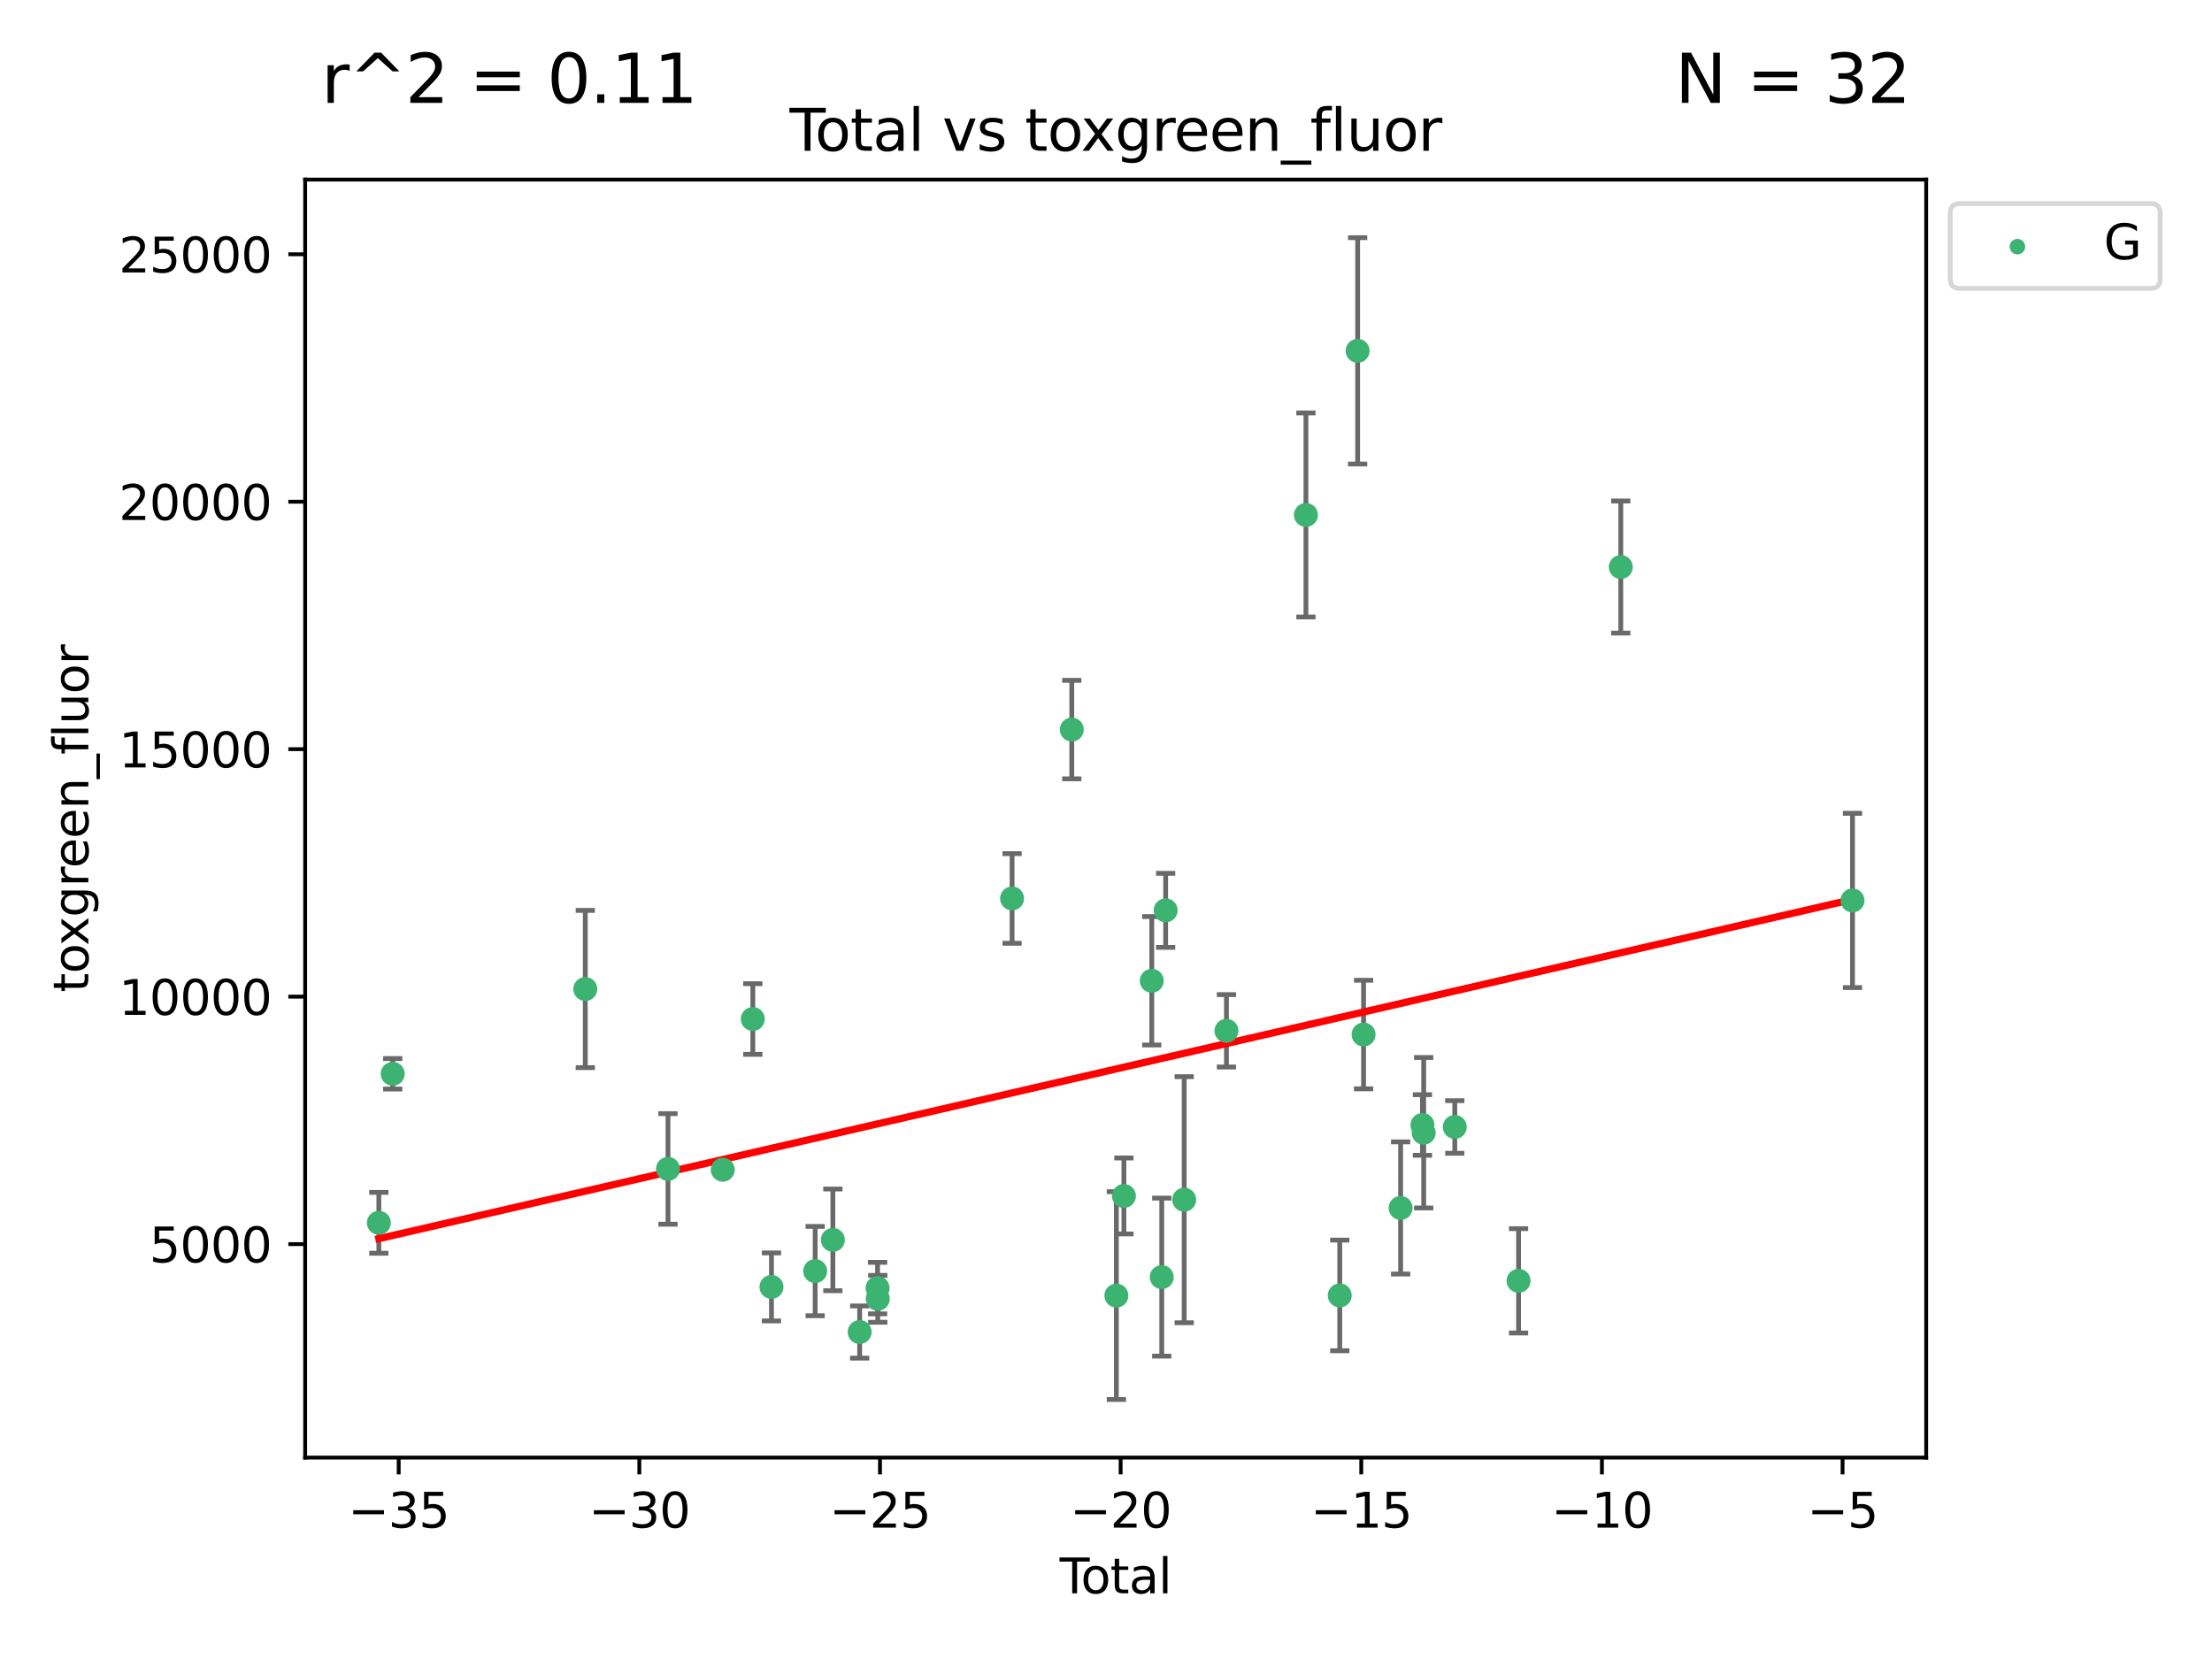 <?xml version="1.0" encoding="utf-8" standalone="no"?>
<!DOCTYPE svg PUBLIC "-//W3C//DTD SVG 1.1//EN"
  "http://www.w3.org/Graphics/SVG/1.1/DTD/svg11.dtd">
<svg xmlns:xlink="http://www.w3.org/1999/xlink" width="460.8pt" height="345.6pt" viewBox="0 0 460.8 345.6" xmlns="http://www.w3.org/2000/svg" version="1.1">
 <defs>
  <style type="text/css">*{stroke-linejoin: round; stroke-linecap: butt}</style>
 </defs>
 <g id="figure_1">
  <g id="patch_1">
   <path d="M 0 345.6 
L 460.8 345.6 
L 460.8 0 
L 0 0 
z
" style="fill: #ffffff"/>
  </g>
  <g id="axes_1">
   <g id="patch_2">
    <path d="M 63.571 303.64 
L 401.26 303.64 
L 401.26 37.411 
L 63.571 37.411 
z
" style="fill: #ffffff"/>
   </g>
   <g id="PathCollection_1">
    <defs>
     <path id="mbbb6af4515" d="M 0 1.118 
C 0.297 1.118 0.581 1 0.791 0.791 
C 1 0.581 1.118 0.297 1.118 0 
C 1.118 -0.297 1 -0.581 0.791 -0.791 
C 0.581 -1 0.297 -1.118 0 -1.118 
C -0.297 -1.118 -0.581 -1 -0.791 -0.791 
C -1 -0.581 -1.118 -0.297 -1.118 0 
C -1.118 0.297 -1 0.581 -0.791 0.791 
C -0.581 1 -0.297 1.118 0 1.118 
z
" style="stroke: #3cb371"/>
    </defs>
    <g clip-path="url(#p55f880f26c)">
     <use xlink:href="#mbbb6af4515" x="78.921" y="254.733" style="fill: #3cb371; stroke: #3cb371"/>
     <use xlink:href="#mbbb6af4515" x="81.805" y="223.696" style="fill: #3cb371; stroke: #3cb371"/>
     <use xlink:href="#mbbb6af4515" x="121.926" y="206.031" style="fill: #3cb371; stroke: #3cb371"/>
     <use xlink:href="#mbbb6af4515" x="139.152" y="243.507" style="fill: #3cb371; stroke: #3cb371"/>
     <use xlink:href="#mbbb6af4515" x="150.564" y="243.675" style="fill: #3cb371; stroke: #3cb371"/>
     <use xlink:href="#mbbb6af4515" x="156.824" y="212.277" style="fill: #3cb371; stroke: #3cb371"/>
     <use xlink:href="#mbbb6af4515" x="160.712" y="268.086" style="fill: #3cb371; stroke: #3cb371"/>
     <use xlink:href="#mbbb6af4515" x="169.813" y="264.787" style="fill: #3cb371; stroke: #3cb371"/>
     <use xlink:href="#mbbb6af4515" x="173.502" y="258.29" style="fill: #3cb371; stroke: #3cb371"/>
     <use xlink:href="#mbbb6af4515" x="179.083" y="277.486" style="fill: #3cb371; stroke: #3cb371"/>
     <use xlink:href="#mbbb6af4515" x="182.814" y="268.329" style="fill: #3cb371; stroke: #3cb371"/>
     <use xlink:href="#mbbb6af4515" x="182.856" y="270.569" style="fill: #3cb371; stroke: #3cb371"/>
     <use xlink:href="#mbbb6af4515" x="210.835" y="187.165" style="fill: #3cb371; stroke: #3cb371"/>
     <use xlink:href="#mbbb6af4515" x="223.271" y="151.986" style="fill: #3cb371; stroke: #3cb371"/>
     <use xlink:href="#mbbb6af4515" x="232.562" y="269.895" style="fill: #3cb371; stroke: #3cb371"/>
     <use xlink:href="#mbbb6af4515" x="234.132" y="249.143" style="fill: #3cb371; stroke: #3cb371"/>
     <use xlink:href="#mbbb6af4515" x="239.934" y="204.313" style="fill: #3cb371; stroke: #3cb371"/>
     <use xlink:href="#mbbb6af4515" x="242.015" y="266.047" style="fill: #3cb371; stroke: #3cb371"/>
     <use xlink:href="#mbbb6af4515" x="242.825" y="189.643" style="fill: #3cb371; stroke: #3cb371"/>
     <use xlink:href="#mbbb6af4515" x="246.69" y="249.917" style="fill: #3cb371; stroke: #3cb371"/>
     <use xlink:href="#mbbb6af4515" x="255.491" y="214.737" style="fill: #3cb371; stroke: #3cb371"/>
     <use xlink:href="#mbbb6af4515" x="272.047" y="107.273" style="fill: #3cb371; stroke: #3cb371"/>
     <use xlink:href="#mbbb6af4515" x="279.094" y="269.859" style="fill: #3cb371; stroke: #3cb371"/>
     <use xlink:href="#mbbb6af4515" x="282.821" y="73.086" style="fill: #3cb371; stroke: #3cb371"/>
     <use xlink:href="#mbbb6af4515" x="284.057" y="215.514" style="fill: #3cb371; stroke: #3cb371"/>
     <use xlink:href="#mbbb6af4515" x="291.777" y="251.643" style="fill: #3cb371; stroke: #3cb371"/>
     <use xlink:href="#mbbb6af4515" x="296.322" y="234.353" style="fill: #3cb371; stroke: #3cb371"/>
     <use xlink:href="#mbbb6af4515" x="296.584" y="235.969" style="fill: #3cb371; stroke: #3cb371"/>
     <use xlink:href="#mbbb6af4515" x="303.058" y="234.766" style="fill: #3cb371; stroke: #3cb371"/>
     <use xlink:href="#mbbb6af4515" x="316.347" y="266.818" style="fill: #3cb371; stroke: #3cb371"/>
     <use xlink:href="#mbbb6af4515" x="337.639" y="118.122" style="fill: #3cb371; stroke: #3cb371"/>
     <use xlink:href="#mbbb6af4515" x="385.911" y="187.579" style="fill: #3cb371; stroke: #3cb371"/>
    </g>
   </g>
   <g id="matplotlib.axis_1">
    <g id="xtick_1">
     <g id="line2d_1">
      <defs>
       <path id="ma88fedb3bf" d="M 0 0 
L 0 3.5 
" style="stroke: #000000; stroke-width: 0.8"/>
      </defs>
      <g>
       <use xlink:href="#ma88fedb3bf" x="83.054" y="303.64" style="stroke: #000000; stroke-width: 0.8"/>
      </g>
     </g>
     <g id="text_1">
      <!-- −35 -->
      <g transform="translate(72.501 318.238)scale(0.1 -0.1)">
       <defs>
        <path id="DejaVuSans-2212" d="M 678 2272 
L 4684 2272 
L 4684 1741 
L 678 1741 
L 678 2272 
z
" transform="scale(0.016)"/>
        <path id="DejaVuSans-33" d="M 2597 2516 
Q 3050 2419 3304 2112 
Q 3559 1806 3559 1356 
Q 3559 666 3084 287 
Q 2609 -91 1734 -91 
Q 1441 -91 1130 -33 
Q 819 25 488 141 
L 488 750 
Q 750 597 1062 519 
Q 1375 441 1716 441 
Q 2309 441 2620 675 
Q 2931 909 2931 1356 
Q 2931 1769 2642 2001 
Q 2353 2234 1838 2234 
L 1294 2234 
L 1294 2753 
L 1863 2753 
Q 2328 2753 2575 2939 
Q 2822 3125 2822 3475 
Q 2822 3834 2567 4026 
Q 2313 4219 1838 4219 
Q 1578 4219 1281 4162 
Q 984 4106 628 3988 
L 628 4550 
Q 988 4650 1302 4700 
Q 1616 4750 1894 4750 
Q 2613 4750 3031 4423 
Q 3450 4097 3450 3541 
Q 3450 3153 3228 2886 
Q 3006 2619 2597 2516 
z
" transform="scale(0.016)"/>
        <path id="DejaVuSans-35" d="M 691 4666 
L 3169 4666 
L 3169 4134 
L 1269 4134 
L 1269 2991 
Q 1406 3038 1543 3061 
Q 1681 3084 1819 3084 
Q 2600 3084 3056 2656 
Q 3513 2228 3513 1497 
Q 3513 744 3044 326 
Q 2575 -91 1722 -91 
Q 1428 -91 1123 -41 
Q 819 9 494 109 
L 494 744 
Q 775 591 1075 516 
Q 1375 441 1709 441 
Q 2250 441 2565 725 
Q 2881 1009 2881 1497 
Q 2881 1984 2565 2268 
Q 2250 2553 1709 2553 
Q 1456 2553 1204 2497 
Q 953 2441 691 2322 
L 691 4666 
z
" transform="scale(0.016)"/>
       </defs>
       <use xlink:href="#DejaVuSans-2212"/>
       <use xlink:href="#DejaVuSans-33" x="83.789"/>
       <use xlink:href="#DejaVuSans-35" x="147.412"/>
      </g>
     </g>
    </g>
    <g id="xtick_2">
     <g id="line2d_2">
      <g>
       <use xlink:href="#ma88fedb3bf" x="133.185" y="303.64" style="stroke: #000000; stroke-width: 0.8"/>
      </g>
     </g>
     <g id="text_2">
      <!-- −30 -->
      <g transform="translate(122.632 318.238)scale(0.1 -0.1)">
       <defs>
        <path id="DejaVuSans-30" d="M 2034 4250 
Q 1547 4250 1301 3770 
Q 1056 3291 1056 2328 
Q 1056 1369 1301 889 
Q 1547 409 2034 409 
Q 2525 409 2770 889 
Q 3016 1369 3016 2328 
Q 3016 3291 2770 3770 
Q 2525 4250 2034 4250 
z
M 2034 4750 
Q 2819 4750 3233 4129 
Q 3647 3509 3647 2328 
Q 3647 1150 3233 529 
Q 2819 -91 2034 -91 
Q 1250 -91 836 529 
Q 422 1150 422 2328 
Q 422 3509 836 4129 
Q 1250 4750 2034 4750 
z
" transform="scale(0.016)"/>
       </defs>
       <use xlink:href="#DejaVuSans-2212"/>
       <use xlink:href="#DejaVuSans-33" x="83.789"/>
       <use xlink:href="#DejaVuSans-30" x="147.412"/>
      </g>
     </g>
    </g>
    <g id="xtick_3">
     <g id="line2d_3">
      <g>
       <use xlink:href="#ma88fedb3bf" x="183.316" y="303.64" style="stroke: #000000; stroke-width: 0.8"/>
      </g>
     </g>
     <g id="text_3">
      <!-- −25 -->
      <g transform="translate(172.763 318.238)scale(0.1 -0.1)">
       <defs>
        <path id="DejaVuSans-32" d="M 1228 531 
L 3431 531 
L 3431 0 
L 469 0 
L 469 531 
Q 828 903 1448 1529 
Q 2069 2156 2228 2338 
Q 2531 2678 2651 2914 
Q 2772 3150 2772 3378 
Q 2772 3750 2511 3984 
Q 2250 4219 1831 4219 
Q 1534 4219 1204 4116 
Q 875 4013 500 3803 
L 500 4441 
Q 881 4594 1212 4672 
Q 1544 4750 1819 4750 
Q 2544 4750 2975 4387 
Q 3406 4025 3406 3419 
Q 3406 3131 3298 2873 
Q 3191 2616 2906 2266 
Q 2828 2175 2409 1742 
Q 1991 1309 1228 531 
z
" transform="scale(0.016)"/>
       </defs>
       <use xlink:href="#DejaVuSans-2212"/>
       <use xlink:href="#DejaVuSans-32" x="83.789"/>
       <use xlink:href="#DejaVuSans-35" x="147.412"/>
      </g>
     </g>
    </g>
    <g id="xtick_4">
     <g id="line2d_4">
      <g>
       <use xlink:href="#ma88fedb3bf" x="233.447" y="303.64" style="stroke: #000000; stroke-width: 0.8"/>
      </g>
     </g>
     <g id="text_4">
      <!-- −20 -->
      <g transform="translate(222.895 318.238)scale(0.1 -0.1)">
       <use xlink:href="#DejaVuSans-2212"/>
       <use xlink:href="#DejaVuSans-32" x="83.789"/>
       <use xlink:href="#DejaVuSans-30" x="147.412"/>
      </g>
     </g>
    </g>
    <g id="xtick_5">
     <g id="line2d_5">
      <g>
       <use xlink:href="#ma88fedb3bf" x="283.578" y="303.64" style="stroke: #000000; stroke-width: 0.8"/>
      </g>
     </g>
     <g id="text_5">
      <!-- −15 -->
      <g transform="translate(273.026 318.238)scale(0.1 -0.1)">
       <defs>
        <path id="DejaVuSans-31" d="M 794 531 
L 1825 531 
L 1825 4091 
L 703 3866 
L 703 4441 
L 1819 4666 
L 2450 4666 
L 2450 531 
L 3481 531 
L 3481 0 
L 794 0 
L 794 531 
z
" transform="scale(0.016)"/>
       </defs>
       <use xlink:href="#DejaVuSans-2212"/>
       <use xlink:href="#DejaVuSans-31" x="83.789"/>
       <use xlink:href="#DejaVuSans-35" x="147.412"/>
      </g>
     </g>
    </g>
    <g id="xtick_6">
     <g id="line2d_6">
      <g>
       <use xlink:href="#ma88fedb3bf" x="333.709" y="303.64" style="stroke: #000000; stroke-width: 0.8"/>
      </g>
     </g>
     <g id="text_6">
      <!-- −10 -->
      <g transform="translate(323.157 318.238)scale(0.1 -0.1)">
       <use xlink:href="#DejaVuSans-2212"/>
       <use xlink:href="#DejaVuSans-31" x="83.789"/>
       <use xlink:href="#DejaVuSans-30" x="147.412"/>
      </g>
     </g>
    </g>
    <g id="xtick_7">
     <g id="line2d_7">
      <g>
       <use xlink:href="#ma88fedb3bf" x="383.84" y="303.64" style="stroke: #000000; stroke-width: 0.8"/>
      </g>
     </g>
     <g id="text_7">
      <!-- −5 -->
      <g transform="translate(376.469 318.238)scale(0.1 -0.1)">
       <use xlink:href="#DejaVuSans-2212"/>
       <use xlink:href="#DejaVuSans-35" x="83.789"/>
      </g>
     </g>
    </g>
    <g id="text_8">
     <!-- Total -->
     <g transform="translate(220.739 331.917)scale(0.1 -0.1)">
      <defs>
       <path id="DejaVuSans-54" d="M -19 4666 
L 3928 4666 
L 3928 4134 
L 2272 4134 
L 2272 0 
L 1638 0 
L 1638 4134 
L -19 4134 
L -19 4666 
z
" transform="scale(0.016)"/>
       <path id="DejaVuSans-6f" d="M 1959 3097 
Q 1497 3097 1228 2736 
Q 959 2375 959 1747 
Q 959 1119 1226 758 
Q 1494 397 1959 397 
Q 2419 397 2687 759 
Q 2956 1122 2956 1747 
Q 2956 2369 2687 2733 
Q 2419 3097 1959 3097 
z
M 1959 3584 
Q 2709 3584 3137 3096 
Q 3566 2609 3566 1747 
Q 3566 888 3137 398 
Q 2709 -91 1959 -91 
Q 1206 -91 779 398 
Q 353 888 353 1747 
Q 353 2609 779 3096 
Q 1206 3584 1959 3584 
z
" transform="scale(0.016)"/>
       <path id="DejaVuSans-74" d="M 1172 4494 
L 1172 3500 
L 2356 3500 
L 2356 3053 
L 1172 3053 
L 1172 1153 
Q 1172 725 1289 603 
Q 1406 481 1766 481 
L 2356 481 
L 2356 0 
L 1766 0 
Q 1100 0 847 248 
Q 594 497 594 1153 
L 594 3053 
L 172 3053 
L 172 3500 
L 594 3500 
L 594 4494 
L 1172 4494 
z
" transform="scale(0.016)"/>
       <path id="DejaVuSans-61" d="M 2194 1759 
Q 1497 1759 1228 1600 
Q 959 1441 959 1056 
Q 959 750 1161 570 
Q 1363 391 1709 391 
Q 2188 391 2477 730 
Q 2766 1069 2766 1631 
L 2766 1759 
L 2194 1759 
z
M 3341 1997 
L 3341 0 
L 2766 0 
L 2766 531 
Q 2569 213 2275 61 
Q 1981 -91 1556 -91 
Q 1019 -91 701 211 
Q 384 513 384 1019 
Q 384 1609 779 1909 
Q 1175 2209 1959 2209 
L 2766 2209 
L 2766 2266 
Q 2766 2663 2505 2880 
Q 2244 3097 1772 3097 
Q 1472 3097 1187 3025 
Q 903 2953 641 2809 
L 641 3341 
Q 956 3463 1253 3523 
Q 1550 3584 1831 3584 
Q 2591 3584 2966 3190 
Q 3341 2797 3341 1997 
z
" transform="scale(0.016)"/>
       <path id="DejaVuSans-6c" d="M 603 4863 
L 1178 4863 
L 1178 0 
L 603 0 
L 603 4863 
z
" transform="scale(0.016)"/>
      </defs>
      <use xlink:href="#DejaVuSans-54"/>
      <use xlink:href="#DejaVuSans-6f" x="44.084"/>
      <use xlink:href="#DejaVuSans-74" x="105.266"/>
      <use xlink:href="#DejaVuSans-61" x="144.475"/>
      <use xlink:href="#DejaVuSans-6c" x="205.754"/>
     </g>
    </g>
   </g>
   <g id="matplotlib.axis_2">
    <g id="ytick_1">
     <g id="line2d_8">
      <defs>
       <path id="m5054bb3428" d="M 0 0 
L -3.5 0 
" style="stroke: #000000; stroke-width: 0.8"/>
      </defs>
      <g>
       <use xlink:href="#m5054bb3428" x="63.571" y="259.169" style="stroke: #000000; stroke-width: 0.8"/>
      </g>
     </g>
     <g id="text_9">
      <!-- 5000 -->
      <g transform="translate(31.121 262.968)scale(0.1 -0.1)">
       <use xlink:href="#DejaVuSans-35"/>
       <use xlink:href="#DejaVuSans-30" x="63.623"/>
       <use xlink:href="#DejaVuSans-30" x="127.246"/>
       <use xlink:href="#DejaVuSans-30" x="190.869"/>
      </g>
     </g>
    </g>
    <g id="ytick_2">
     <g id="line2d_9">
      <g>
       <use xlink:href="#m5054bb3428" x="63.571" y="207.618" style="stroke: #000000; stroke-width: 0.8"/>
      </g>
     </g>
     <g id="text_10">
      <!-- 10000 -->
      <g transform="translate(24.759 211.417)scale(0.1 -0.1)">
       <use xlink:href="#DejaVuSans-31"/>
       <use xlink:href="#DejaVuSans-30" x="63.623"/>
       <use xlink:href="#DejaVuSans-30" x="127.246"/>
       <use xlink:href="#DejaVuSans-30" x="190.869"/>
       <use xlink:href="#DejaVuSans-30" x="254.492"/>
      </g>
     </g>
    </g>
    <g id="ytick_3">
     <g id="line2d_10">
      <g>
       <use xlink:href="#m5054bb3428" x="63.571" y="156.067" style="stroke: #000000; stroke-width: 0.8"/>
      </g>
     </g>
     <g id="text_11">
      <!-- 15000 -->
      <g transform="translate(24.759 159.866)scale(0.1 -0.1)">
       <use xlink:href="#DejaVuSans-31"/>
       <use xlink:href="#DejaVuSans-35" x="63.623"/>
       <use xlink:href="#DejaVuSans-30" x="127.246"/>
       <use xlink:href="#DejaVuSans-30" x="190.869"/>
       <use xlink:href="#DejaVuSans-30" x="254.492"/>
      </g>
     </g>
    </g>
    <g id="ytick_4">
     <g id="line2d_11">
      <g>
       <use xlink:href="#m5054bb3428" x="63.571" y="104.516" style="stroke: #000000; stroke-width: 0.8"/>
      </g>
     </g>
     <g id="text_12">
      <!-- 20000 -->
      <g transform="translate(24.759 108.315)scale(0.1 -0.1)">
       <use xlink:href="#DejaVuSans-32"/>
       <use xlink:href="#DejaVuSans-30" x="63.623"/>
       <use xlink:href="#DejaVuSans-30" x="127.246"/>
       <use xlink:href="#DejaVuSans-30" x="190.869"/>
       <use xlink:href="#DejaVuSans-30" x="254.492"/>
      </g>
     </g>
    </g>
    <g id="ytick_5">
     <g id="line2d_12">
      <g>
       <use xlink:href="#m5054bb3428" x="63.571" y="52.965" style="stroke: #000000; stroke-width: 0.8"/>
      </g>
     </g>
     <g id="text_13">
      <!-- 25000 -->
      <g transform="translate(24.759 56.764)scale(0.1 -0.1)">
       <use xlink:href="#DejaVuSans-32"/>
       <use xlink:href="#DejaVuSans-35" x="63.623"/>
       <use xlink:href="#DejaVuSans-30" x="127.246"/>
       <use xlink:href="#DejaVuSans-30" x="190.869"/>
       <use xlink:href="#DejaVuSans-30" x="254.492"/>
      </g>
     </g>
    </g>
    <g id="text_14">
     <!-- toxgreen_fluor -->
     <g transform="translate(18.401 206.72)rotate(-90)scale(0.1 -0.1)">
      <defs>
       <path id="DejaVuSans-78" d="M 3513 3500 
L 2247 1797 
L 3578 0 
L 2900 0 
L 1881 1375 
L 863 0 
L 184 0 
L 1544 1831 
L 300 3500 
L 978 3500 
L 1906 2253 
L 2834 3500 
L 3513 3500 
z
" transform="scale(0.016)"/>
       <path id="DejaVuSans-67" d="M 2906 1791 
Q 2906 2416 2648 2759 
Q 2391 3103 1925 3103 
Q 1463 3103 1205 2759 
Q 947 2416 947 1791 
Q 947 1169 1205 825 
Q 1463 481 1925 481 
Q 2391 481 2648 825 
Q 2906 1169 2906 1791 
z
M 3481 434 
Q 3481 -459 3084 -895 
Q 2688 -1331 1869 -1331 
Q 1566 -1331 1297 -1286 
Q 1028 -1241 775 -1147 
L 775 -588 
Q 1028 -725 1275 -790 
Q 1522 -856 1778 -856 
Q 2344 -856 2625 -561 
Q 2906 -266 2906 331 
L 2906 616 
Q 2728 306 2450 153 
Q 2172 0 1784 0 
Q 1141 0 747 490 
Q 353 981 353 1791 
Q 353 2603 747 3093 
Q 1141 3584 1784 3584 
Q 2172 3584 2450 3431 
Q 2728 3278 2906 2969 
L 2906 3500 
L 3481 3500 
L 3481 434 
z
" transform="scale(0.016)"/>
       <path id="DejaVuSans-72" d="M 2631 2963 
Q 2534 3019 2420 3045 
Q 2306 3072 2169 3072 
Q 1681 3072 1420 2755 
Q 1159 2438 1159 1844 
L 1159 0 
L 581 0 
L 581 3500 
L 1159 3500 
L 1159 2956 
Q 1341 3275 1631 3429 
Q 1922 3584 2338 3584 
Q 2397 3584 2469 3576 
Q 2541 3569 2628 3553 
L 2631 2963 
z
" transform="scale(0.016)"/>
       <path id="DejaVuSans-65" d="M 3597 1894 
L 3597 1613 
L 953 1613 
Q 991 1019 1311 708 
Q 1631 397 2203 397 
Q 2534 397 2845 478 
Q 3156 559 3463 722 
L 3463 178 
Q 3153 47 2828 -22 
Q 2503 -91 2169 -91 
Q 1331 -91 842 396 
Q 353 884 353 1716 
Q 353 2575 817 3079 
Q 1281 3584 2069 3584 
Q 2775 3584 3186 3129 
Q 3597 2675 3597 1894 
z
M 3022 2063 
Q 3016 2534 2758 2815 
Q 2500 3097 2075 3097 
Q 1594 3097 1305 2825 
Q 1016 2553 972 2059 
L 3022 2063 
z
" transform="scale(0.016)"/>
       <path id="DejaVuSans-6e" d="M 3513 2113 
L 3513 0 
L 2938 0 
L 2938 2094 
Q 2938 2591 2744 2837 
Q 2550 3084 2163 3084 
Q 1697 3084 1428 2787 
Q 1159 2491 1159 1978 
L 1159 0 
L 581 0 
L 581 3500 
L 1159 3500 
L 1159 2956 
Q 1366 3272 1645 3428 
Q 1925 3584 2291 3584 
Q 2894 3584 3203 3211 
Q 3513 2838 3513 2113 
z
" transform="scale(0.016)"/>
       <path id="DejaVuSans-5f" d="M 3263 -1063 
L 3263 -1509 
L -63 -1509 
L -63 -1063 
L 3263 -1063 
z
" transform="scale(0.016)"/>
       <path id="DejaVuSans-66" d="M 2375 4863 
L 2375 4384 
L 1825 4384 
Q 1516 4384 1395 4259 
Q 1275 4134 1275 3809 
L 1275 3500 
L 2222 3500 
L 2222 3053 
L 1275 3053 
L 1275 0 
L 697 0 
L 697 3053 
L 147 3053 
L 147 3500 
L 697 3500 
L 697 3744 
Q 697 4328 969 4595 
Q 1241 4863 1831 4863 
L 2375 4863 
z
" transform="scale(0.016)"/>
       <path id="DejaVuSans-75" d="M 544 1381 
L 544 3500 
L 1119 3500 
L 1119 1403 
Q 1119 906 1312 657 
Q 1506 409 1894 409 
Q 2359 409 2629 706 
Q 2900 1003 2900 1516 
L 2900 3500 
L 3475 3500 
L 3475 0 
L 2900 0 
L 2900 538 
Q 2691 219 2414 64 
Q 2138 -91 1772 -91 
Q 1169 -91 856 284 
Q 544 659 544 1381 
z
M 1991 3584 
L 1991 3584 
z
" transform="scale(0.016)"/>
      </defs>
      <use xlink:href="#DejaVuSans-74"/>
      <use xlink:href="#DejaVuSans-6f" x="39.209"/>
      <use xlink:href="#DejaVuSans-78" x="97.266"/>
      <use xlink:href="#DejaVuSans-67" x="156.445"/>
      <use xlink:href="#DejaVuSans-72" x="219.922"/>
      <use xlink:href="#DejaVuSans-65" x="258.785"/>
      <use xlink:href="#DejaVuSans-65" x="320.309"/>
      <use xlink:href="#DejaVuSans-6e" x="381.832"/>
      <use xlink:href="#DejaVuSans-5f" x="445.211"/>
      <use xlink:href="#DejaVuSans-66" x="495.211"/>
      <use xlink:href="#DejaVuSans-6c" x="530.416"/>
      <use xlink:href="#DejaVuSans-75" x="558.199"/>
      <use xlink:href="#DejaVuSans-6f" x="621.578"/>
      <use xlink:href="#DejaVuSans-72" x="682.76"/>
     </g>
    </g>
   </g>
   <g id="LineCollection_1">
    <path d="M 78.921 261.072 
L 78.921 248.394 
" clip-path="url(#p55f880f26c)" style="fill: none; stroke: #696969"/>
    <path d="M 81.805 226.871 
L 81.805 220.52 
" clip-path="url(#p55f880f26c)" style="fill: none; stroke: #696969"/>
    <path d="M 121.926 222.408 
L 121.926 189.654 
" clip-path="url(#p55f880f26c)" style="fill: none; stroke: #696969"/>
    <path d="M 139.152 255.023 
L 139.152 231.991 
" clip-path="url(#p55f880f26c)" style="fill: none; stroke: #696969"/>
    <path d="M 150.564 244.551 
L 150.564 242.799 
" clip-path="url(#p55f880f26c)" style="fill: none; stroke: #696969"/>
    <path d="M 156.824 219.636 
L 156.824 204.917 
" clip-path="url(#p55f880f26c)" style="fill: none; stroke: #696969"/>
    <path d="M 160.712 275.172 
L 160.712 260.999 
" clip-path="url(#p55f880f26c)" style="fill: none; stroke: #696969"/>
    <path d="M 169.813 274.089 
L 169.813 255.485 
" clip-path="url(#p55f880f26c)" style="fill: none; stroke: #696969"/>
    <path d="M 173.502 268.883 
L 173.502 247.697 
" clip-path="url(#p55f880f26c)" style="fill: none; stroke: #696969"/>
    <path d="M 179.083 282.923 
L 179.083 272.048 
" clip-path="url(#p55f880f26c)" style="fill: none; stroke: #696969"/>
    <path d="M 182.814 273.693 
L 182.814 262.966 
" clip-path="url(#p55f880f26c)" style="fill: none; stroke: #696969"/>
    <path d="M 182.856 275.452 
L 182.856 265.685 
" clip-path="url(#p55f880f26c)" style="fill: none; stroke: #696969"/>
    <path d="M 210.835 196.506 
L 210.835 177.823 
" clip-path="url(#p55f880f26c)" style="fill: none; stroke: #696969"/>
    <path d="M 223.271 162.243 
L 223.271 141.729 
" clip-path="url(#p55f880f26c)" style="fill: none; stroke: #696969"/>
    <path d="M 232.562 291.539 
L 232.562 248.251 
" clip-path="url(#p55f880f26c)" style="fill: none; stroke: #696969"/>
    <path d="M 234.132 257.06 
L 234.132 241.227 
" clip-path="url(#p55f880f26c)" style="fill: none; stroke: #696969"/>
    <path d="M 239.934 217.692 
L 239.934 190.934 
" clip-path="url(#p55f880f26c)" style="fill: none; stroke: #696969"/>
    <path d="M 242.015 282.506 
L 242.015 249.589 
" clip-path="url(#p55f880f26c)" style="fill: none; stroke: #696969"/>
    <path d="M 242.825 197.354 
L 242.825 181.932 
" clip-path="url(#p55f880f26c)" style="fill: none; stroke: #696969"/>
    <path d="M 246.69 275.55 
L 246.69 224.285 
" clip-path="url(#p55f880f26c)" style="fill: none; stroke: #696969"/>
    <path d="M 255.491 222.276 
L 255.491 207.199 
" clip-path="url(#p55f880f26c)" style="fill: none; stroke: #696969"/>
    <path d="M 272.047 128.527 
L 272.047 86.02 
" clip-path="url(#p55f880f26c)" style="fill: none; stroke: #696969"/>
    <path d="M 279.094 281.381 
L 279.094 258.336 
" clip-path="url(#p55f880f26c)" style="fill: none; stroke: #696969"/>
    <path d="M 282.821 96.66 
L 282.821 49.513 
" clip-path="url(#p55f880f26c)" style="fill: none; stroke: #696969"/>
    <path d="M 284.057 226.825 
L 284.057 204.204 
" clip-path="url(#p55f880f26c)" style="fill: none; stroke: #696969"/>
    <path d="M 291.777 265.405 
L 291.777 237.88 
" clip-path="url(#p55f880f26c)" style="fill: none; stroke: #696969"/>
    <path d="M 296.322 240.663 
L 296.322 228.043 
" clip-path="url(#p55f880f26c)" style="fill: none; stroke: #696969"/>
    <path d="M 296.584 251.641 
L 296.584 220.298 
" clip-path="url(#p55f880f26c)" style="fill: none; stroke: #696969"/>
    <path d="M 303.058 240.246 
L 303.058 229.286 
" clip-path="url(#p55f880f26c)" style="fill: none; stroke: #696969"/>
    <path d="M 316.347 277.684 
L 316.347 255.952 
" clip-path="url(#p55f880f26c)" style="fill: none; stroke: #696969"/>
    <path d="M 337.639 131.881 
L 337.639 104.363 
" clip-path="url(#p55f880f26c)" style="fill: none; stroke: #696969"/>
    <path d="M 385.911 205.732 
L 385.911 169.427 
" clip-path="url(#p55f880f26c)" style="fill: none; stroke: #696969"/>
   </g>
   <g id="line2d_13">
    <defs>
     <path id="m44798290bf" d="M 2 0 
L -2 -0 
" style="stroke: #696969"/>
    </defs>
    <g clip-path="url(#p55f880f26c)">
     <use xlink:href="#m44798290bf" x="78.921" y="261.072" style="fill: #696969; stroke: #696969"/>
     <use xlink:href="#m44798290bf" x="81.805" y="226.871" style="fill: #696969; stroke: #696969"/>
     <use xlink:href="#m44798290bf" x="121.926" y="222.408" style="fill: #696969; stroke: #696969"/>
     <use xlink:href="#m44798290bf" x="139.152" y="255.023" style="fill: #696969; stroke: #696969"/>
     <use xlink:href="#m44798290bf" x="150.564" y="244.551" style="fill: #696969; stroke: #696969"/>
     <use xlink:href="#m44798290bf" x="156.824" y="219.636" style="fill: #696969; stroke: #696969"/>
     <use xlink:href="#m44798290bf" x="160.712" y="275.172" style="fill: #696969; stroke: #696969"/>
     <use xlink:href="#m44798290bf" x="169.813" y="274.089" style="fill: #696969; stroke: #696969"/>
     <use xlink:href="#m44798290bf" x="173.502" y="268.883" style="fill: #696969; stroke: #696969"/>
     <use xlink:href="#m44798290bf" x="179.083" y="282.923" style="fill: #696969; stroke: #696969"/>
     <use xlink:href="#m44798290bf" x="182.814" y="273.693" style="fill: #696969; stroke: #696969"/>
     <use xlink:href="#m44798290bf" x="182.856" y="275.452" style="fill: #696969; stroke: #696969"/>
     <use xlink:href="#m44798290bf" x="210.835" y="196.506" style="fill: #696969; stroke: #696969"/>
     <use xlink:href="#m44798290bf" x="223.271" y="162.243" style="fill: #696969; stroke: #696969"/>
     <use xlink:href="#m44798290bf" x="232.562" y="291.539" style="fill: #696969; stroke: #696969"/>
     <use xlink:href="#m44798290bf" x="234.132" y="257.06" style="fill: #696969; stroke: #696969"/>
     <use xlink:href="#m44798290bf" x="239.934" y="217.692" style="fill: #696969; stroke: #696969"/>
     <use xlink:href="#m44798290bf" x="242.015" y="282.506" style="fill: #696969; stroke: #696969"/>
     <use xlink:href="#m44798290bf" x="242.825" y="197.354" style="fill: #696969; stroke: #696969"/>
     <use xlink:href="#m44798290bf" x="246.69" y="275.55" style="fill: #696969; stroke: #696969"/>
     <use xlink:href="#m44798290bf" x="255.491" y="222.276" style="fill: #696969; stroke: #696969"/>
     <use xlink:href="#m44798290bf" x="272.047" y="128.527" style="fill: #696969; stroke: #696969"/>
     <use xlink:href="#m44798290bf" x="279.094" y="281.381" style="fill: #696969; stroke: #696969"/>
     <use xlink:href="#m44798290bf" x="282.821" y="96.66" style="fill: #696969; stroke: #696969"/>
     <use xlink:href="#m44798290bf" x="284.057" y="226.825" style="fill: #696969; stroke: #696969"/>
     <use xlink:href="#m44798290bf" x="291.777" y="265.405" style="fill: #696969; stroke: #696969"/>
     <use xlink:href="#m44798290bf" x="296.322" y="240.663" style="fill: #696969; stroke: #696969"/>
     <use xlink:href="#m44798290bf" x="296.584" y="251.641" style="fill: #696969; stroke: #696969"/>
     <use xlink:href="#m44798290bf" x="303.058" y="240.246" style="fill: #696969; stroke: #696969"/>
     <use xlink:href="#m44798290bf" x="316.347" y="277.684" style="fill: #696969; stroke: #696969"/>
     <use xlink:href="#m44798290bf" x="337.639" y="131.881" style="fill: #696969; stroke: #696969"/>
     <use xlink:href="#m44798290bf" x="385.911" y="205.732" style="fill: #696969; stroke: #696969"/>
    </g>
   </g>
   <g id="line2d_14">
    <g clip-path="url(#p55f880f26c)">
     <use xlink:href="#m44798290bf" x="78.921" y="248.394" style="fill: #696969; stroke: #696969"/>
     <use xlink:href="#m44798290bf" x="81.805" y="220.52" style="fill: #696969; stroke: #696969"/>
     <use xlink:href="#m44798290bf" x="121.926" y="189.654" style="fill: #696969; stroke: #696969"/>
     <use xlink:href="#m44798290bf" x="139.152" y="231.991" style="fill: #696969; stroke: #696969"/>
     <use xlink:href="#m44798290bf" x="150.564" y="242.799" style="fill: #696969; stroke: #696969"/>
     <use xlink:href="#m44798290bf" x="156.824" y="204.917" style="fill: #696969; stroke: #696969"/>
     <use xlink:href="#m44798290bf" x="160.712" y="260.999" style="fill: #696969; stroke: #696969"/>
     <use xlink:href="#m44798290bf" x="169.813" y="255.485" style="fill: #696969; stroke: #696969"/>
     <use xlink:href="#m44798290bf" x="173.502" y="247.697" style="fill: #696969; stroke: #696969"/>
     <use xlink:href="#m44798290bf" x="179.083" y="272.048" style="fill: #696969; stroke: #696969"/>
     <use xlink:href="#m44798290bf" x="182.814" y="262.966" style="fill: #696969; stroke: #696969"/>
     <use xlink:href="#m44798290bf" x="182.856" y="265.685" style="fill: #696969; stroke: #696969"/>
     <use xlink:href="#m44798290bf" x="210.835" y="177.823" style="fill: #696969; stroke: #696969"/>
     <use xlink:href="#m44798290bf" x="223.271" y="141.729" style="fill: #696969; stroke: #696969"/>
     <use xlink:href="#m44798290bf" x="232.562" y="248.251" style="fill: #696969; stroke: #696969"/>
     <use xlink:href="#m44798290bf" x="234.132" y="241.227" style="fill: #696969; stroke: #696969"/>
     <use xlink:href="#m44798290bf" x="239.934" y="190.934" style="fill: #696969; stroke: #696969"/>
     <use xlink:href="#m44798290bf" x="242.015" y="249.589" style="fill: #696969; stroke: #696969"/>
     <use xlink:href="#m44798290bf" x="242.825" y="181.932" style="fill: #696969; stroke: #696969"/>
     <use xlink:href="#m44798290bf" x="246.69" y="224.285" style="fill: #696969; stroke: #696969"/>
     <use xlink:href="#m44798290bf" x="255.491" y="207.199" style="fill: #696969; stroke: #696969"/>
     <use xlink:href="#m44798290bf" x="272.047" y="86.02" style="fill: #696969; stroke: #696969"/>
     <use xlink:href="#m44798290bf" x="279.094" y="258.336" style="fill: #696969; stroke: #696969"/>
     <use xlink:href="#m44798290bf" x="282.821" y="49.513" style="fill: #696969; stroke: #696969"/>
     <use xlink:href="#m44798290bf" x="284.057" y="204.204" style="fill: #696969; stroke: #696969"/>
     <use xlink:href="#m44798290bf" x="291.777" y="237.88" style="fill: #696969; stroke: #696969"/>
     <use xlink:href="#m44798290bf" x="296.322" y="228.043" style="fill: #696969; stroke: #696969"/>
     <use xlink:href="#m44798290bf" x="296.584" y="220.298" style="fill: #696969; stroke: #696969"/>
     <use xlink:href="#m44798290bf" x="303.058" y="229.286" style="fill: #696969; stroke: #696969"/>
     <use xlink:href="#m44798290bf" x="316.347" y="255.952" style="fill: #696969; stroke: #696969"/>
     <use xlink:href="#m44798290bf" x="337.639" y="104.363" style="fill: #696969; stroke: #696969"/>
     <use xlink:href="#m44798290bf" x="385.911" y="169.427" style="fill: #696969; stroke: #696969"/>
    </g>
   </g>
   <g id="line2d_15">
    <path d="M 78.921 258.035 
L 81.805 257.371 
L 121.926 248.136 
L 139.152 244.171 
L 150.564 241.544 
L 156.824 240.103 
L 160.712 239.208 
L 169.813 237.113 
L 173.502 236.264 
L 179.083 234.979 
L 182.814 234.121 
L 182.856 234.111 
L 210.835 227.671 
L 223.271 224.808 
L 232.562 222.669 
L 234.132 222.308 
L 239.934 220.972 
L 242.015 220.493 
L 242.825 220.307 
L 246.69 219.417 
L 255.491 217.392 
L 272.047 213.581 
L 279.094 211.958 
L 282.821 211.1 
L 284.057 210.816 
L 291.777 209.039 
L 296.322 207.993 
L 296.584 207.932 
L 303.058 206.442 
L 316.347 203.383 
L 337.639 198.482 
L 385.911 187.371 
" clip-path="url(#p55f880f26c)" style="fill: none; stroke: #ff0000; stroke-width: 1.5; stroke-linecap: square"/>
   </g>
   <g id="line2d_16">
    <defs>
     <path id="m907b8d7e5a" d="M 0 2 
C 0.53 2 1.039 1.789 1.414 1.414 
C 1.789 1.039 2 0.53 2 0 
C 2 -0.53 1.789 -1.039 1.414 -1.414 
C 1.039 -1.789 0.53 -2 0 -2 
C -0.53 -2 -1.039 -1.789 -1.414 -1.414 
C -1.789 -1.039 -2 -0.53 -2 0 
C -2 0.53 -1.789 1.039 -1.414 1.414 
C -1.039 1.789 -0.53 2 0 2 
z
" style="stroke: #3cb371"/>
    </defs>
    <g clip-path="url(#p55f880f26c)">
     <use xlink:href="#m907b8d7e5a" x="78.921" y="254.733" style="fill: #3cb371; stroke: #3cb371"/>
     <use xlink:href="#m907b8d7e5a" x="81.805" y="223.696" style="fill: #3cb371; stroke: #3cb371"/>
     <use xlink:href="#m907b8d7e5a" x="121.926" y="206.031" style="fill: #3cb371; stroke: #3cb371"/>
     <use xlink:href="#m907b8d7e5a" x="139.152" y="243.507" style="fill: #3cb371; stroke: #3cb371"/>
     <use xlink:href="#m907b8d7e5a" x="150.564" y="243.675" style="fill: #3cb371; stroke: #3cb371"/>
     <use xlink:href="#m907b8d7e5a" x="156.824" y="212.277" style="fill: #3cb371; stroke: #3cb371"/>
     <use xlink:href="#m907b8d7e5a" x="160.712" y="268.086" style="fill: #3cb371; stroke: #3cb371"/>
     <use xlink:href="#m907b8d7e5a" x="169.813" y="264.787" style="fill: #3cb371; stroke: #3cb371"/>
     <use xlink:href="#m907b8d7e5a" x="173.502" y="258.29" style="fill: #3cb371; stroke: #3cb371"/>
     <use xlink:href="#m907b8d7e5a" x="179.083" y="277.486" style="fill: #3cb371; stroke: #3cb371"/>
     <use xlink:href="#m907b8d7e5a" x="182.814" y="268.329" style="fill: #3cb371; stroke: #3cb371"/>
     <use xlink:href="#m907b8d7e5a" x="182.856" y="270.569" style="fill: #3cb371; stroke: #3cb371"/>
     <use xlink:href="#m907b8d7e5a" x="210.835" y="187.165" style="fill: #3cb371; stroke: #3cb371"/>
     <use xlink:href="#m907b8d7e5a" x="223.271" y="151.986" style="fill: #3cb371; stroke: #3cb371"/>
     <use xlink:href="#m907b8d7e5a" x="232.562" y="269.895" style="fill: #3cb371; stroke: #3cb371"/>
     <use xlink:href="#m907b8d7e5a" x="234.132" y="249.143" style="fill: #3cb371; stroke: #3cb371"/>
     <use xlink:href="#m907b8d7e5a" x="239.934" y="204.313" style="fill: #3cb371; stroke: #3cb371"/>
     <use xlink:href="#m907b8d7e5a" x="242.015" y="266.047" style="fill: #3cb371; stroke: #3cb371"/>
     <use xlink:href="#m907b8d7e5a" x="242.825" y="189.643" style="fill: #3cb371; stroke: #3cb371"/>
     <use xlink:href="#m907b8d7e5a" x="246.69" y="249.917" style="fill: #3cb371; stroke: #3cb371"/>
     <use xlink:href="#m907b8d7e5a" x="255.491" y="214.737" style="fill: #3cb371; stroke: #3cb371"/>
     <use xlink:href="#m907b8d7e5a" x="272.047" y="107.273" style="fill: #3cb371; stroke: #3cb371"/>
     <use xlink:href="#m907b8d7e5a" x="279.094" y="269.859" style="fill: #3cb371; stroke: #3cb371"/>
     <use xlink:href="#m907b8d7e5a" x="282.821" y="73.086" style="fill: #3cb371; stroke: #3cb371"/>
     <use xlink:href="#m907b8d7e5a" x="284.057" y="215.514" style="fill: #3cb371; stroke: #3cb371"/>
     <use xlink:href="#m907b8d7e5a" x="291.777" y="251.643" style="fill: #3cb371; stroke: #3cb371"/>
     <use xlink:href="#m907b8d7e5a" x="296.322" y="234.353" style="fill: #3cb371; stroke: #3cb371"/>
     <use xlink:href="#m907b8d7e5a" x="296.584" y="235.969" style="fill: #3cb371; stroke: #3cb371"/>
     <use xlink:href="#m907b8d7e5a" x="303.058" y="234.766" style="fill: #3cb371; stroke: #3cb371"/>
     <use xlink:href="#m907b8d7e5a" x="316.347" y="266.818" style="fill: #3cb371; stroke: #3cb371"/>
     <use xlink:href="#m907b8d7e5a" x="337.639" y="118.122" style="fill: #3cb371; stroke: #3cb371"/>
     <use xlink:href="#m907b8d7e5a" x="385.911" y="187.579" style="fill: #3cb371; stroke: #3cb371"/>
    </g>
   </g>
   <g id="patch_3">
    <path d="M 63.571 303.64 
L 63.571 37.411 
" style="fill: none; stroke: #000000; stroke-width: 0.8; stroke-linejoin: miter; stroke-linecap: square"/>
   </g>
   <g id="patch_4">
    <path d="M 401.26 303.64 
L 401.26 37.411 
" style="fill: none; stroke: #000000; stroke-width: 0.8; stroke-linejoin: miter; stroke-linecap: square"/>
   </g>
   <g id="patch_5">
    <path d="M 63.571 303.64 
L 401.26 303.64 
" style="fill: none; stroke: #000000; stroke-width: 0.8; stroke-linejoin: miter; stroke-linecap: square"/>
   </g>
   <g id="patch_6">
    <path d="M 63.571 37.411 
L 401.26 37.411 
" style="fill: none; stroke: #000000; stroke-width: 0.8; stroke-linejoin: miter; stroke-linecap: square"/>
   </g>
   <g id="text_15">
    <!-- N = 32 -->
    <g transform="translate(348.964 21.426)scale(0.14 -0.14)">
     <defs>
      <path id="DejaVuSans-4e" d="M 628 4666 
L 1478 4666 
L 3547 763 
L 3547 4666 
L 4159 4666 
L 4159 0 
L 3309 0 
L 1241 3903 
L 1241 0 
L 628 0 
L 628 4666 
z
" transform="scale(0.016)"/>
      <path id="DejaVuSans-20" transform="scale(0.016)"/>
      <path id="DejaVuSans-3d" d="M 678 2906 
L 4684 2906 
L 4684 2381 
L 678 2381 
L 678 2906 
z
M 678 1631 
L 4684 1631 
L 4684 1100 
L 678 1100 
L 678 1631 
z
" transform="scale(0.016)"/>
     </defs>
     <use xlink:href="#DejaVuSans-4e"/>
     <use xlink:href="#DejaVuSans-20" x="74.805"/>
     <use xlink:href="#DejaVuSans-3d" x="106.592"/>
     <use xlink:href="#DejaVuSans-20" x="190.381"/>
     <use xlink:href="#DejaVuSans-33" x="222.168"/>
     <use xlink:href="#DejaVuSans-32" x="285.791"/>
    </g>
   </g>
   <g id="text_16">
    <!-- r^2 = 0.11 -->
    <g transform="translate(66.948 21.426)scale(0.14 -0.14)">
     <defs>
      <path id="DejaVuSans-5e" d="M 2988 4666 
L 4684 2925 
L 4056 2925 
L 2681 4159 
L 1306 2925 
L 678 2925 
L 2375 4666 
L 2988 4666 
z
" transform="scale(0.016)"/>
      <path id="DejaVuSans-2e" d="M 684 794 
L 1344 794 
L 1344 0 
L 684 0 
L 684 794 
z
" transform="scale(0.016)"/>
     </defs>
     <use xlink:href="#DejaVuSans-72"/>
     <use xlink:href="#DejaVuSans-5e" x="41.113"/>
     <use xlink:href="#DejaVuSans-32" x="124.902"/>
     <use xlink:href="#DejaVuSans-20" x="188.525"/>
     <use xlink:href="#DejaVuSans-3d" x="220.312"/>
     <use xlink:href="#DejaVuSans-20" x="304.102"/>
     <use xlink:href="#DejaVuSans-30" x="335.889"/>
     <use xlink:href="#DejaVuSans-2e" x="399.512"/>
     <use xlink:href="#DejaVuSans-31" x="431.299"/>
     <use xlink:href="#DejaVuSans-31" x="494.922"/>
    </g>
   </g>
   <g id="text_17">
    <!-- Total vs toxgreen_fluor -->
    <g transform="translate(164.48 31.411)scale(0.12 -0.12)">
     <defs>
      <path id="DejaVuSans-76" d="M 191 3500 
L 800 3500 
L 1894 563 
L 2988 3500 
L 3597 3500 
L 2284 0 
L 1503 0 
L 191 3500 
z
" transform="scale(0.016)"/>
      <path id="DejaVuSans-73" d="M 2834 3397 
L 2834 2853 
Q 2591 2978 2328 3040 
Q 2066 3103 1784 3103 
Q 1356 3103 1142 2972 
Q 928 2841 928 2578 
Q 928 2378 1081 2264 
Q 1234 2150 1697 2047 
L 1894 2003 
Q 2506 1872 2764 1633 
Q 3022 1394 3022 966 
Q 3022 478 2636 193 
Q 2250 -91 1575 -91 
Q 1294 -91 989 -36 
Q 684 19 347 128 
L 347 722 
Q 666 556 975 473 
Q 1284 391 1588 391 
Q 1994 391 2212 530 
Q 2431 669 2431 922 
Q 2431 1156 2273 1281 
Q 2116 1406 1581 1522 
L 1381 1569 
Q 847 1681 609 1914 
Q 372 2147 372 2553 
Q 372 3047 722 3315 
Q 1072 3584 1716 3584 
Q 2034 3584 2315 3537 
Q 2597 3491 2834 3397 
z
" transform="scale(0.016)"/>
     </defs>
     <use xlink:href="#DejaVuSans-54"/>
     <use xlink:href="#DejaVuSans-6f" x="44.084"/>
     <use xlink:href="#DejaVuSans-74" x="105.266"/>
     <use xlink:href="#DejaVuSans-61" x="144.475"/>
     <use xlink:href="#DejaVuSans-6c" x="205.754"/>
     <use xlink:href="#DejaVuSans-20" x="233.537"/>
     <use xlink:href="#DejaVuSans-76" x="265.324"/>
     <use xlink:href="#DejaVuSans-73" x="324.504"/>
     <use xlink:href="#DejaVuSans-20" x="376.604"/>
     <use xlink:href="#DejaVuSans-74" x="408.391"/>
     <use xlink:href="#DejaVuSans-6f" x="447.6"/>
     <use xlink:href="#DejaVuSans-78" x="505.656"/>
     <use xlink:href="#DejaVuSans-67" x="564.836"/>
     <use xlink:href="#DejaVuSans-72" x="628.312"/>
     <use xlink:href="#DejaVuSans-65" x="667.176"/>
     <use xlink:href="#DejaVuSans-65" x="728.699"/>
     <use xlink:href="#DejaVuSans-6e" x="790.223"/>
     <use xlink:href="#DejaVuSans-5f" x="853.602"/>
     <use xlink:href="#DejaVuSans-66" x="903.602"/>
     <use xlink:href="#DejaVuSans-6c" x="938.807"/>
     <use xlink:href="#DejaVuSans-75" x="966.59"/>
     <use xlink:href="#DejaVuSans-6f" x="1029.969"/>
     <use xlink:href="#DejaVuSans-72" x="1091.15"/>
    </g>
   </g>
   <g id="legend_1">
    <g id="patch_7">
     <path d="M 408.26 60.089 
L 448.008 60.089 
Q 450.008 60.089 450.008 58.089 
L 450.008 44.411 
Q 450.008 42.411 448.008 42.411 
L 408.26 42.411 
Q 406.26 42.411 406.26 44.411 
L 406.26 58.089 
Q 406.26 60.089 408.26 60.089 
z
" style="fill: #ffffff; opacity: 0.8; stroke: #cccccc; stroke-linejoin: miter"/>
    </g>
    <g id="PathCollection_2">
     <g>
      <use xlink:href="#mbbb6af4515" x="420.26" y="51.385" style="fill: #3cb371; stroke: #3cb371"/>
     </g>
    </g>
    <g id="text_18">
     <!-- G -->
     <g transform="translate(438.26 54.01)scale(0.1 -0.1)">
      <defs>
       <path id="DejaVuSans-47" d="M 3809 666 
L 3809 1919 
L 2778 1919 
L 2778 2438 
L 4434 2438 
L 4434 434 
Q 4069 175 3628 42 
Q 3188 -91 2688 -91 
Q 1594 -91 976 548 
Q 359 1188 359 2328 
Q 359 3472 976 4111 
Q 1594 4750 2688 4750 
Q 3144 4750 3555 4637 
Q 3966 4525 4313 4306 
L 4313 3634 
Q 3963 3931 3569 4081 
Q 3175 4231 2741 4231 
Q 1884 4231 1454 3753 
Q 1025 3275 1025 2328 
Q 1025 1384 1454 906 
Q 1884 428 2741 428 
Q 3075 428 3337 486 
Q 3600 544 3809 666 
z
" transform="scale(0.016)"/>
      </defs>
      <use xlink:href="#DejaVuSans-47"/>
     </g>
    </g>
   </g>
  </g>
 </g>
 <defs>
  <clipPath id="p55f880f26c">
   <rect x="63.571" y="37.411" width="337.689" height="266.229"/>
  </clipPath>
 </defs>
</svg>
